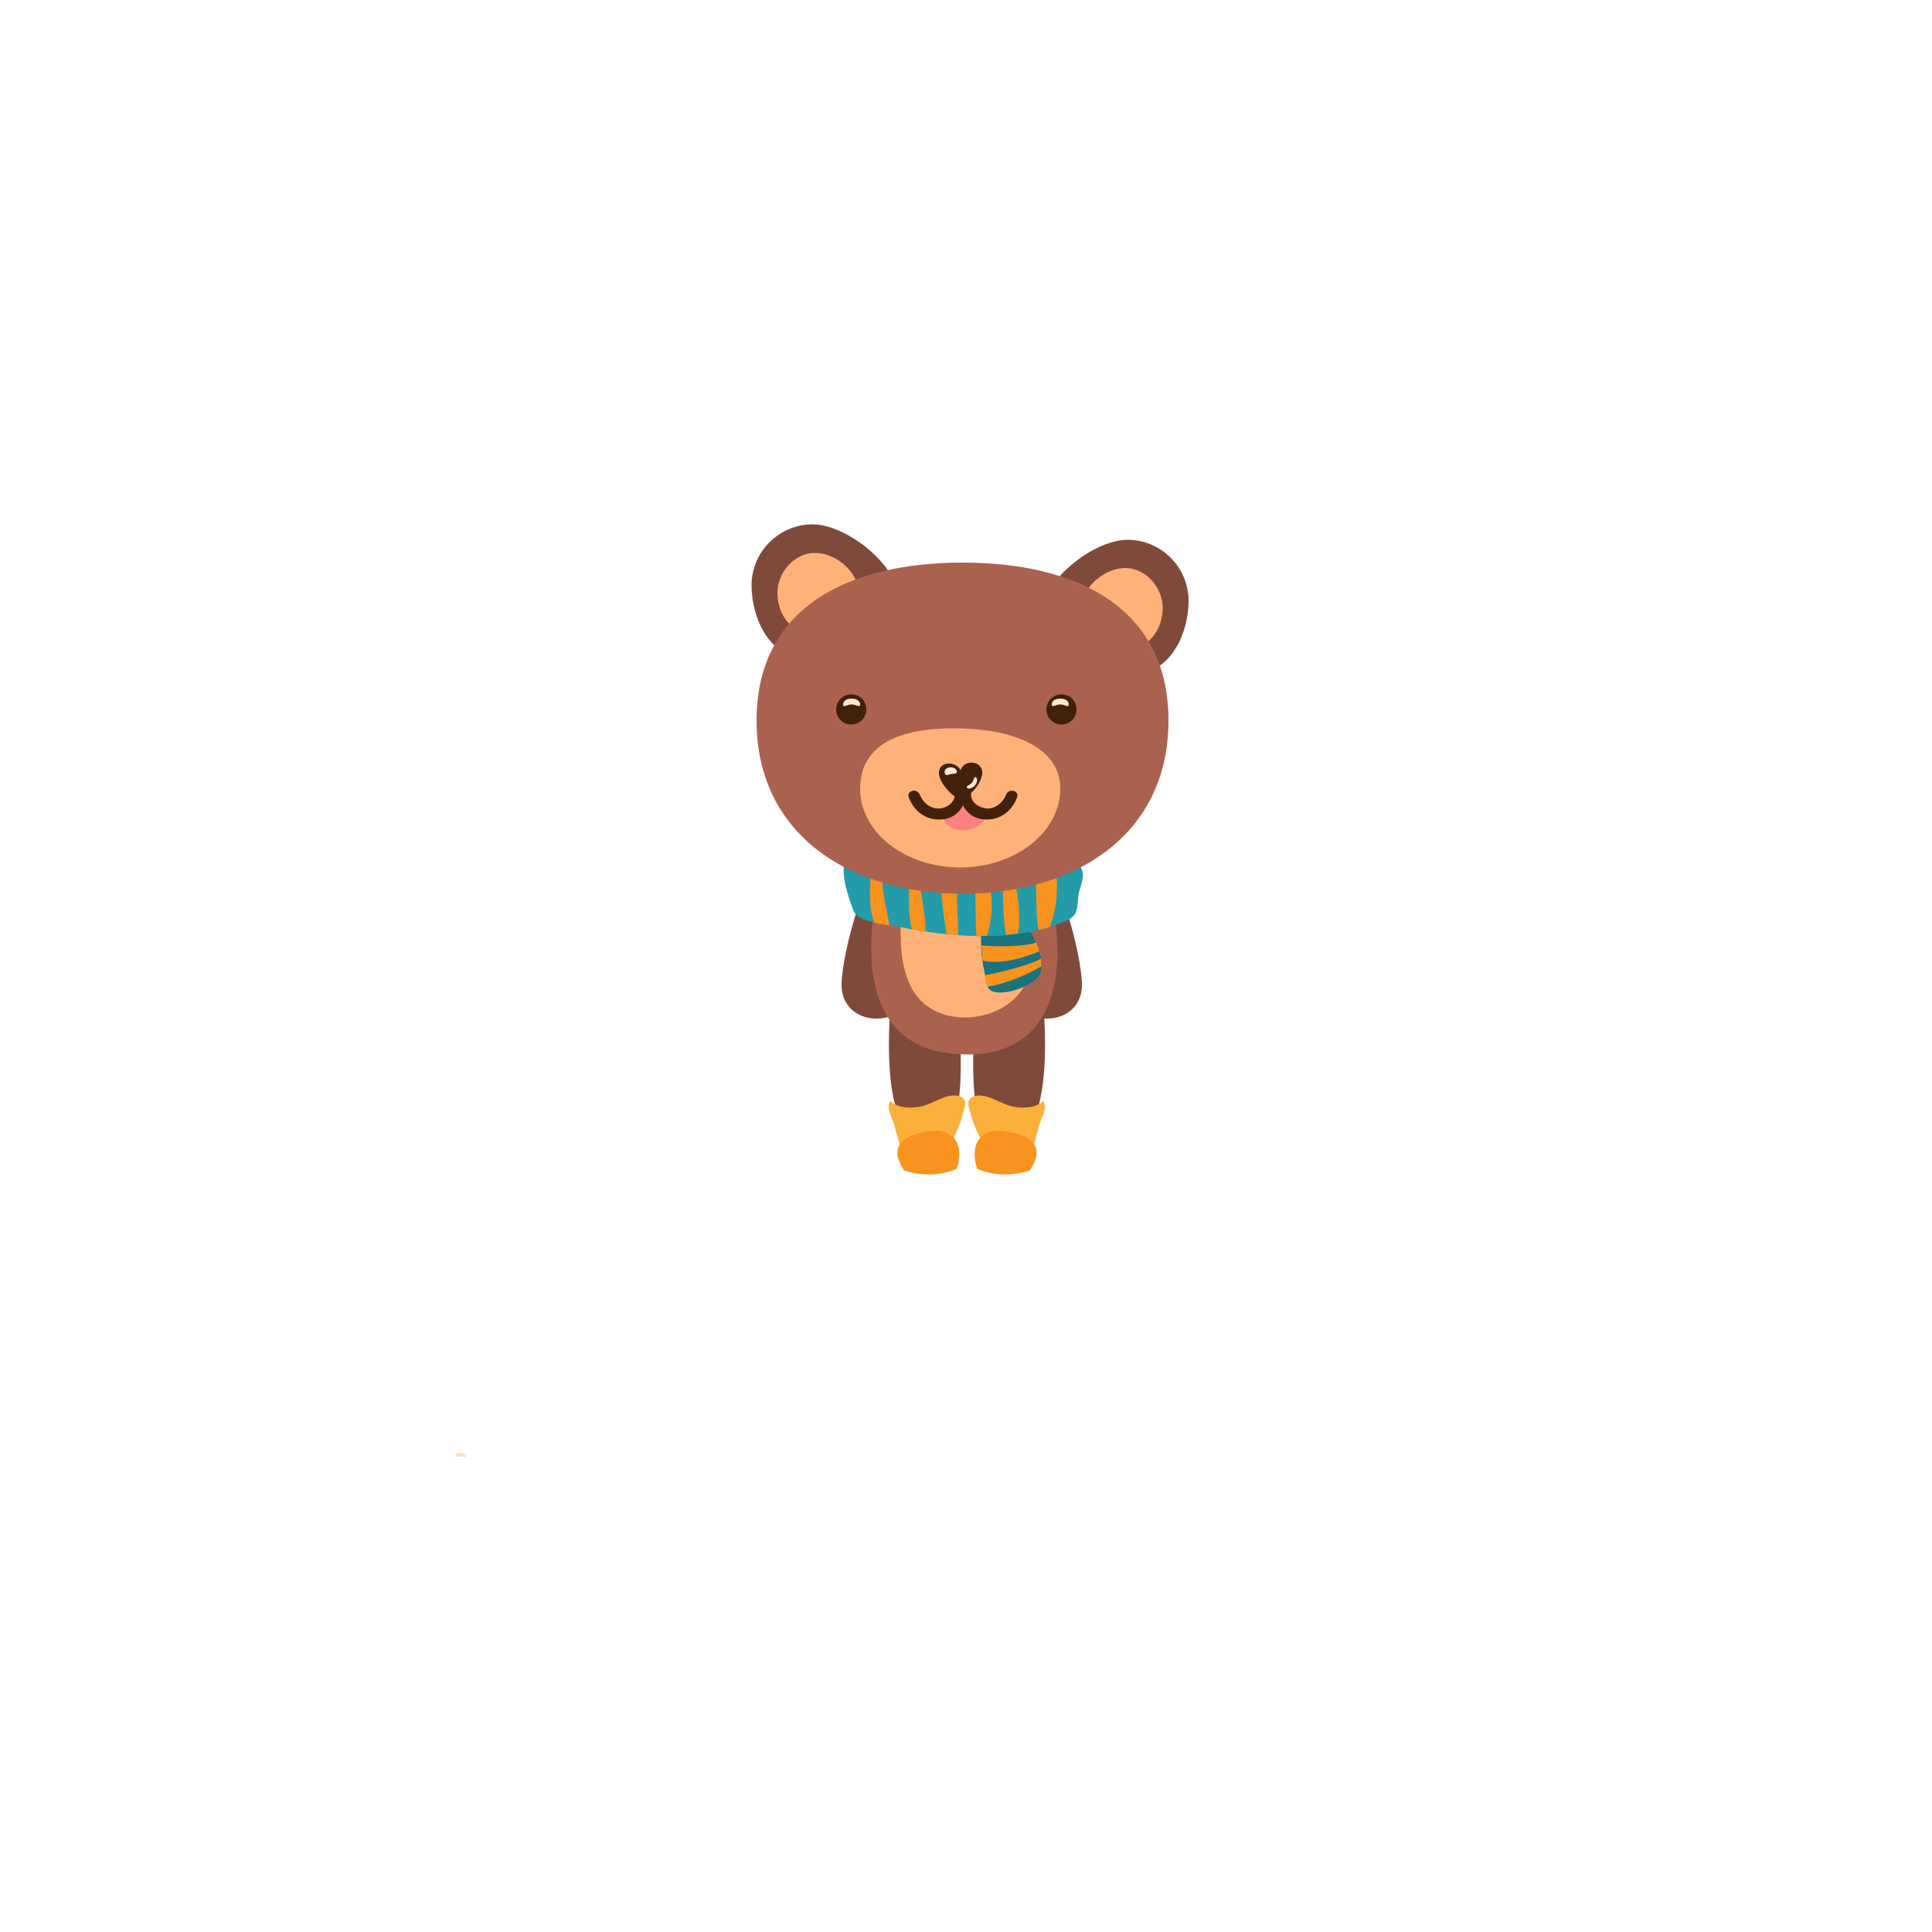 <?xml version="1.0" encoding="utf-8"?>
<!-- Generator: Adobe Illustrator 27.0.0, SVG Export Plug-In . SVG Version: 6.00 Build 0)  -->
<svg version="1.1" id="Ebene_1" xmlns="http://www.w3.org/2000/svg" xmlns:xlink="http://www.w3.org/1999/xlink" x="0px" y="0px"
	 viewBox="0 0 500 500" style="enable-background:new 0 0 500 500;" xml:space="preserve">
<style type="text/css">
	.st0{fill:#804A3B;}
	.st1{fill:#FBB03B;}
	.st2{fill:#F7931E;}
	.st3{fill:#AA624F;}
	.st4{fill:#FFB278;}
	.st5{fill:#1A737D;}
	.st6{fill:#239BA9;}
	.st7{fill:#FF8080;}
	.st8{fill:#42210B;}
	.st9{fill:#FFE8D6;}
	.st10{fill:#FCDFC0;}
</style>
<g id="objects">
	<g>
		<g>
			<g>
				<path class="st0" d="M230.7,257.7c0,0-4.8,41.8,11.6,36.8c0,0,9.1,4.1,5.5-35.2"/>
				<path class="st1" d="M246.4,295.2c1.2-2.2,2.2-4.6,2.8-7c0.4-1.5,1.3-3.5-0.4-4.3c-3.2-1.5-7.1,1.7-10.2,2.4
					c-2.6,0.6-6.2,0.6-8.2-1.4c-1.2,2,0.6,4.5,1.1,6.4l1.7,6.4C233.2,297.7,244.7,300.5,246.4,295.2z"/>
				<path class="st2" d="M243.1,292.6c7.7,1.4,4.5,9.9,4.5,9.9v-1.1v1.1c-7,3-13.6,0.4-13.6,0.4C227,292.6,243.1,292.6,243.1,292.6z
					"/>
			</g>
			<g>
				<path class="st0" d="M269.8,257.7c0,0,4.8,41.8-11.6,36.8c0,0-9.1,4.1-5.5-35.2"/>
				<path class="st1" d="M254,295.2c-1.2-2.2-2.2-4.6-2.8-7c-0.4-1.5-1.3-3.5,0.4-4.3c3.2-1.5,7.1,1.7,10.2,2.4
					c2.6,0.6,6.2,0.6,8.2-1.4c1.2,2-0.6,4.5-1.1,6.4l-1.7,6.4C267.2,297.7,255.8,300.5,254,295.2z"/>
				<path class="st2" d="M257.4,292.6c-7.7,1.4-4.5,9.9-4.5,9.9v-1.1v1.1c7,3,13.6,0.4,13.6,0.4
					C273.5,292.6,257.4,292.6,257.4,292.6z"/>
			</g>
			<path class="st0" d="M237.7,256.4c6.8-11.1,6.5-31.5-5.1-35c-8.1-2.4-14.9,26.5-14.8,33.5c0,6.2,5.2,9.4,10.7,8.6
				C232.3,262.9,235.4,260.2,237.7,256.4z"/>
			<path class="st0" d="M260.1,256.4c-6.8-11.1-6.5-31.5,5.1-35c8.1-2.4,14.9,26.5,14.8,33.5c0,6.2-5.2,9.4-10.7,8.6
				C265.6,262.9,262.5,260.2,260.1,256.4z"/>
			<path class="st3" d="M228,226.7c0,0-12.3,41.8,17.1,45.8s35.3-23.5,21.4-57.8"/>
			<path class="st4" d="M235.6,224.4c-1.7,6-2.7,12.3-2.5,18.5c0.1,4.5,0.8,9.3,3.1,13.3c5,8.6,17.6,9,25,3.4
				c10.7-8.2,4.6-23.8-0.4-33.5"/>
			<path class="st5" d="M254.5,235.9c-0.5,2.6-0.7,5.3-0.6,8c0,2.6,0.3,5.2,0.9,7.7c0.2,1,0.5,3.8,1.3,4.5
				c2.8,2.4,12.3-1.2,13.2-4.3c1.5-5.2-3.9-13.6-7.3-17"/>
			<g>
				<path class="st2" d="M269.5,250.1c0-0.6,0-1.3-0.1-2c-3.2,1.8-10.4,3.5-14.5,4.3c0.2,0.9,0.4,2.1,0.7,2.9
					C261.1,254.5,266.4,251.9,269.5,250.1z"/>
				<path class="st2" d="M269,246.2c-0.2-0.7-0.5-1.5-0.8-2.3c-3.4,1.3-11.5,1-14.2,0.8c0.1,1.3,0.2,2.6,0.3,3.9
					C259.4,249.8,265.9,247.5,269,246.2z"/>
			</g>
			<path class="st6" d="M218.7,222.9c-1.3,3.6,1.2,10.1,2.1,12.6c1.2,3.4,8.5,3.7,11.6,4.3c4.7,1,9.4,1.7,14.2,2.1
				c9,0.8,18.5,0.5,27.1-2.7c1.4-0.5,3.9-1.4,4.6-2.8c0.7-1.5,0.6-3.7,0.9-5.3c0.5-2.1,1.9-4.9,0.3-6.9c-1.9-2.3-5.2-0.7-7.6-0.6
				c-3.6,0.1-7.4-0.7-11-0.8c-7.7-0.1-15.4,0.4-23.1,0.6c-3.2,0.1-6-0.2-9-1.2c-2-0.6-4.6-2.1-6.8-1.9
				C220.1,220.6,219.1,221.6,218.7,222.9z"/>
			<g>
				<path class="st2" d="M229.2,222.4c-0.1,0-0.3-0.1-0.4-0.1c-1.8-0.6-4-1.8-6-1.9l2.7,5.3c0,0-1.2,8.4,0.8,13.1
					c1.6,0.4,2.6,0.4,3.9,0.7c-0.5-3.4-2.4-9.6-1.7-14.7C228.6,223.6,228.9,222.9,229.2,222.4z"/>
				<path class="st2" d="M262.5,228c-0.7-2.2,0.2-4,1.5-4.9c-1-0.1-2.1-0.2-3.1-0.2c-6.9-0.1-13.9,0.3-20.8,0.5
					c1.6,1.3,3.5,4.4,3.5,6.3c0,1.8,0.6,8.1,1.4,12c0.5,0.1,1,0.1,1.6,0.2c0.4,0,0.9,0.1,1.3,0.1c0.4-3.3-0.6-7.8-0.1-12.1
					c0.7-5.6,4-3.2,4.5-1.2c0.3,1.4,0,9.2,0.4,13.5c0.9,0,1.8,0,2.7,0c1.2-3.4,1.9-9.3,0.4-14.1c-2-6.5,3-2.2,3.5-1.5
					c0.4,0.6,0,10.8,1.1,15.3c1-0.1,2-0.2,3-0.3C264.2,238.2,263.7,231.7,262.5,228z"/>
				<path class="st2" d="M267.6,223.4c0.2,0.4,0.4,0.9,0.4,1.6c0.2,3.6,0,12,0.8,15.7c1-0.2,2-0.5,2.9-0.8
					c1.6-3.9,2.5-10.9,1.3-14.6c-0.2-0.5-0.4-1.1-0.7-1.7c-0.2,0-0.3,0-0.5,0C270.5,223.7,269,223.6,267.6,223.4z"/>
				<path class="st2" d="M237.8,223.4c-1.7,0-3.3,0-5-0.2c1.4,1.5,2.7,3.5,2.7,3.5s-0.9,9.1,0.5,13.8c1.2,0.2,2.3,0.4,3.5,0.6
					C239.8,236.4,236.9,225.5,237.8,223.4z"/>
			</g>
			<g>
				<g>
					<g>
						<path class="st0" d="M232.5,155c0,8.7-15.6,15.2-24.4,15.2c-8.7,0-13.6-10-13.6-18.7s7.1-15.8,15.8-15.8
							C219.1,135.7,232.5,146.3,232.5,155z"/>
						<path class="st4" d="M222.2,153.4c0,5.3-7,10.4-12.4,10.4c-5.3,0-8.6-5.1-8.6-10.4c0-5.3,4.4-10.3,9.7-10.3
							C216.2,143,222.2,148,222.2,153.4z"/>
					</g>
					<g>
						<path class="st0" d="M269.6,159c0,8.7,15.6,15.2,24.4,15.2c8.7,0,13.6-10,13.6-18.7s-7.1-15.8-15.8-15.8
							C283,139.7,269.6,150.3,269.6,159z"/>
						<path class="st4" d="M279.9,157.3c0,5.3,7,10.4,12.4,10.4c5.3,0,8.6-5.1,8.6-10.4c0-5.3-4.4-10.3-9.7-10.3
							S279.9,152,279.9,157.3z"/>
					</g>
					<path class="st3" d="M302.4,186.5c0,29.4-23.9,44.8-53.3,44.8s-53.3-15.5-53.3-44.8c0-29.4,23.9-40.9,53.3-40.9
						S302.4,157.1,302.4,186.5z"/>
					<path class="st4" d="M274.4,204.1c0,11.2-11.6,20.4-25.9,20.4c-14.3,0-25.9-9.1-25.9-20.4c0-11.2,9.8-15.6,24.1-15.6
						C260.9,188.4,274.4,192.8,274.4,204.1z"/>
					<path class="st7" d="M243.5,210.6c0,0,1.2,5.5,7.7,4c4.4-1,4.3-5.2,4.3-5.2l-5.7-2.7l-6.3,3.3"/>
					<path class="st8" d="M246.4,205.6c-1.4-1.2-4-4.2-3.3-6.4c0.8-2.4,4.7-1.9,5.5,0.2c0.6-2.7,5.1-2.8,5.6,0.2
						C254.6,202.2,250,208.7,246.4,205.6z"/>
					<g>
						<path class="st8" d="M247,204.6c0.5,2.3-0.9,3.9-3,4.5c-2.7,0.7-5-1.1-6-3.5c-0.7-1.7-3.5-1-2.8,0.8c1.5,3.9,4.9,6.2,9.1,5.6
							c4-0.6,6.2-4.4,5.4-8.1C249.4,202,246.6,202.8,247,204.6L247,204.6z"/>
					</g>
					<g>
						<path class="st8" d="M251.4,204.6c-0.5,2.3,0.9,3.9,3,4.5c2.7,0.7,5-1.1,6-3.5c0.7-1.7,3.5-1,2.8,0.8
							c-1.5,3.9-4.9,6.2-9.1,5.6c-4-0.6-6.2-4.4-5.4-8.1C249,202,251.8,202.8,251.4,204.6L251.4,204.6z"/>
					</g>
				</g>
				<path class="st8" d="M278.6,183.6c0,2.1-1.7,3.9-3.9,3.9c-2.1,0-3.9-1.7-3.9-3.9c0-2.1,1.7-3.9,3.9-3.9
					C276.9,179.7,278.6,181.4,278.6,183.6z"/>
				<path class="st8" d="M224.2,183.6c0,2.1-1.7,3.9-3.9,3.9s-3.9-1.7-3.9-3.9c0-2.1,1.7-3.9,3.9-3.9S224.2,181.4,224.2,183.6z"/>
			</g>
		</g>
		<path class="st9" d="M247.6,199.5c0.2,0.8-0.5,0.7-1.4,0.8c-0.9,0.2-1.5,0.6-1.7-0.2s0.3-1.3,1.2-1.5
			C246.5,198.5,247.4,198.8,247.6,199.5z"/>
		<path class="st9" d="M252.6,201.2c0.5,0.4,0.3,1.3-0.3,2.1c-0.7,0.7-1.6,1-2,0.6c-0.5-0.4,0.5-0.6,1.2-1.3
			C252.1,201.8,252.1,200.8,252.6,201.2z"/>
		<path class="st9" d="M222.6,182.3c0,1-1,0-2.2,0s-2.2,1-2.2,0s1-1.5,2.2-1.5S222.6,181.3,222.6,182.3z"/>
		<path class="st9" d="M272.2,182.3c0,1,1,0,2.2,0s2.2,1,2.2,0s-1-1.5-2.2-1.5S272.2,181.3,272.2,182.3z"/>
	</g>
	<path class="st10" d="M120.6,376.9c0,0.5-0.9,0-1.6,0c-0.8,0-1.2,0.4-1.2-0.1s0.7-0.9,1.5-0.8C120,375.9,120.6,376.4,120.6,376.9z"
		/>
</g>
</svg>
